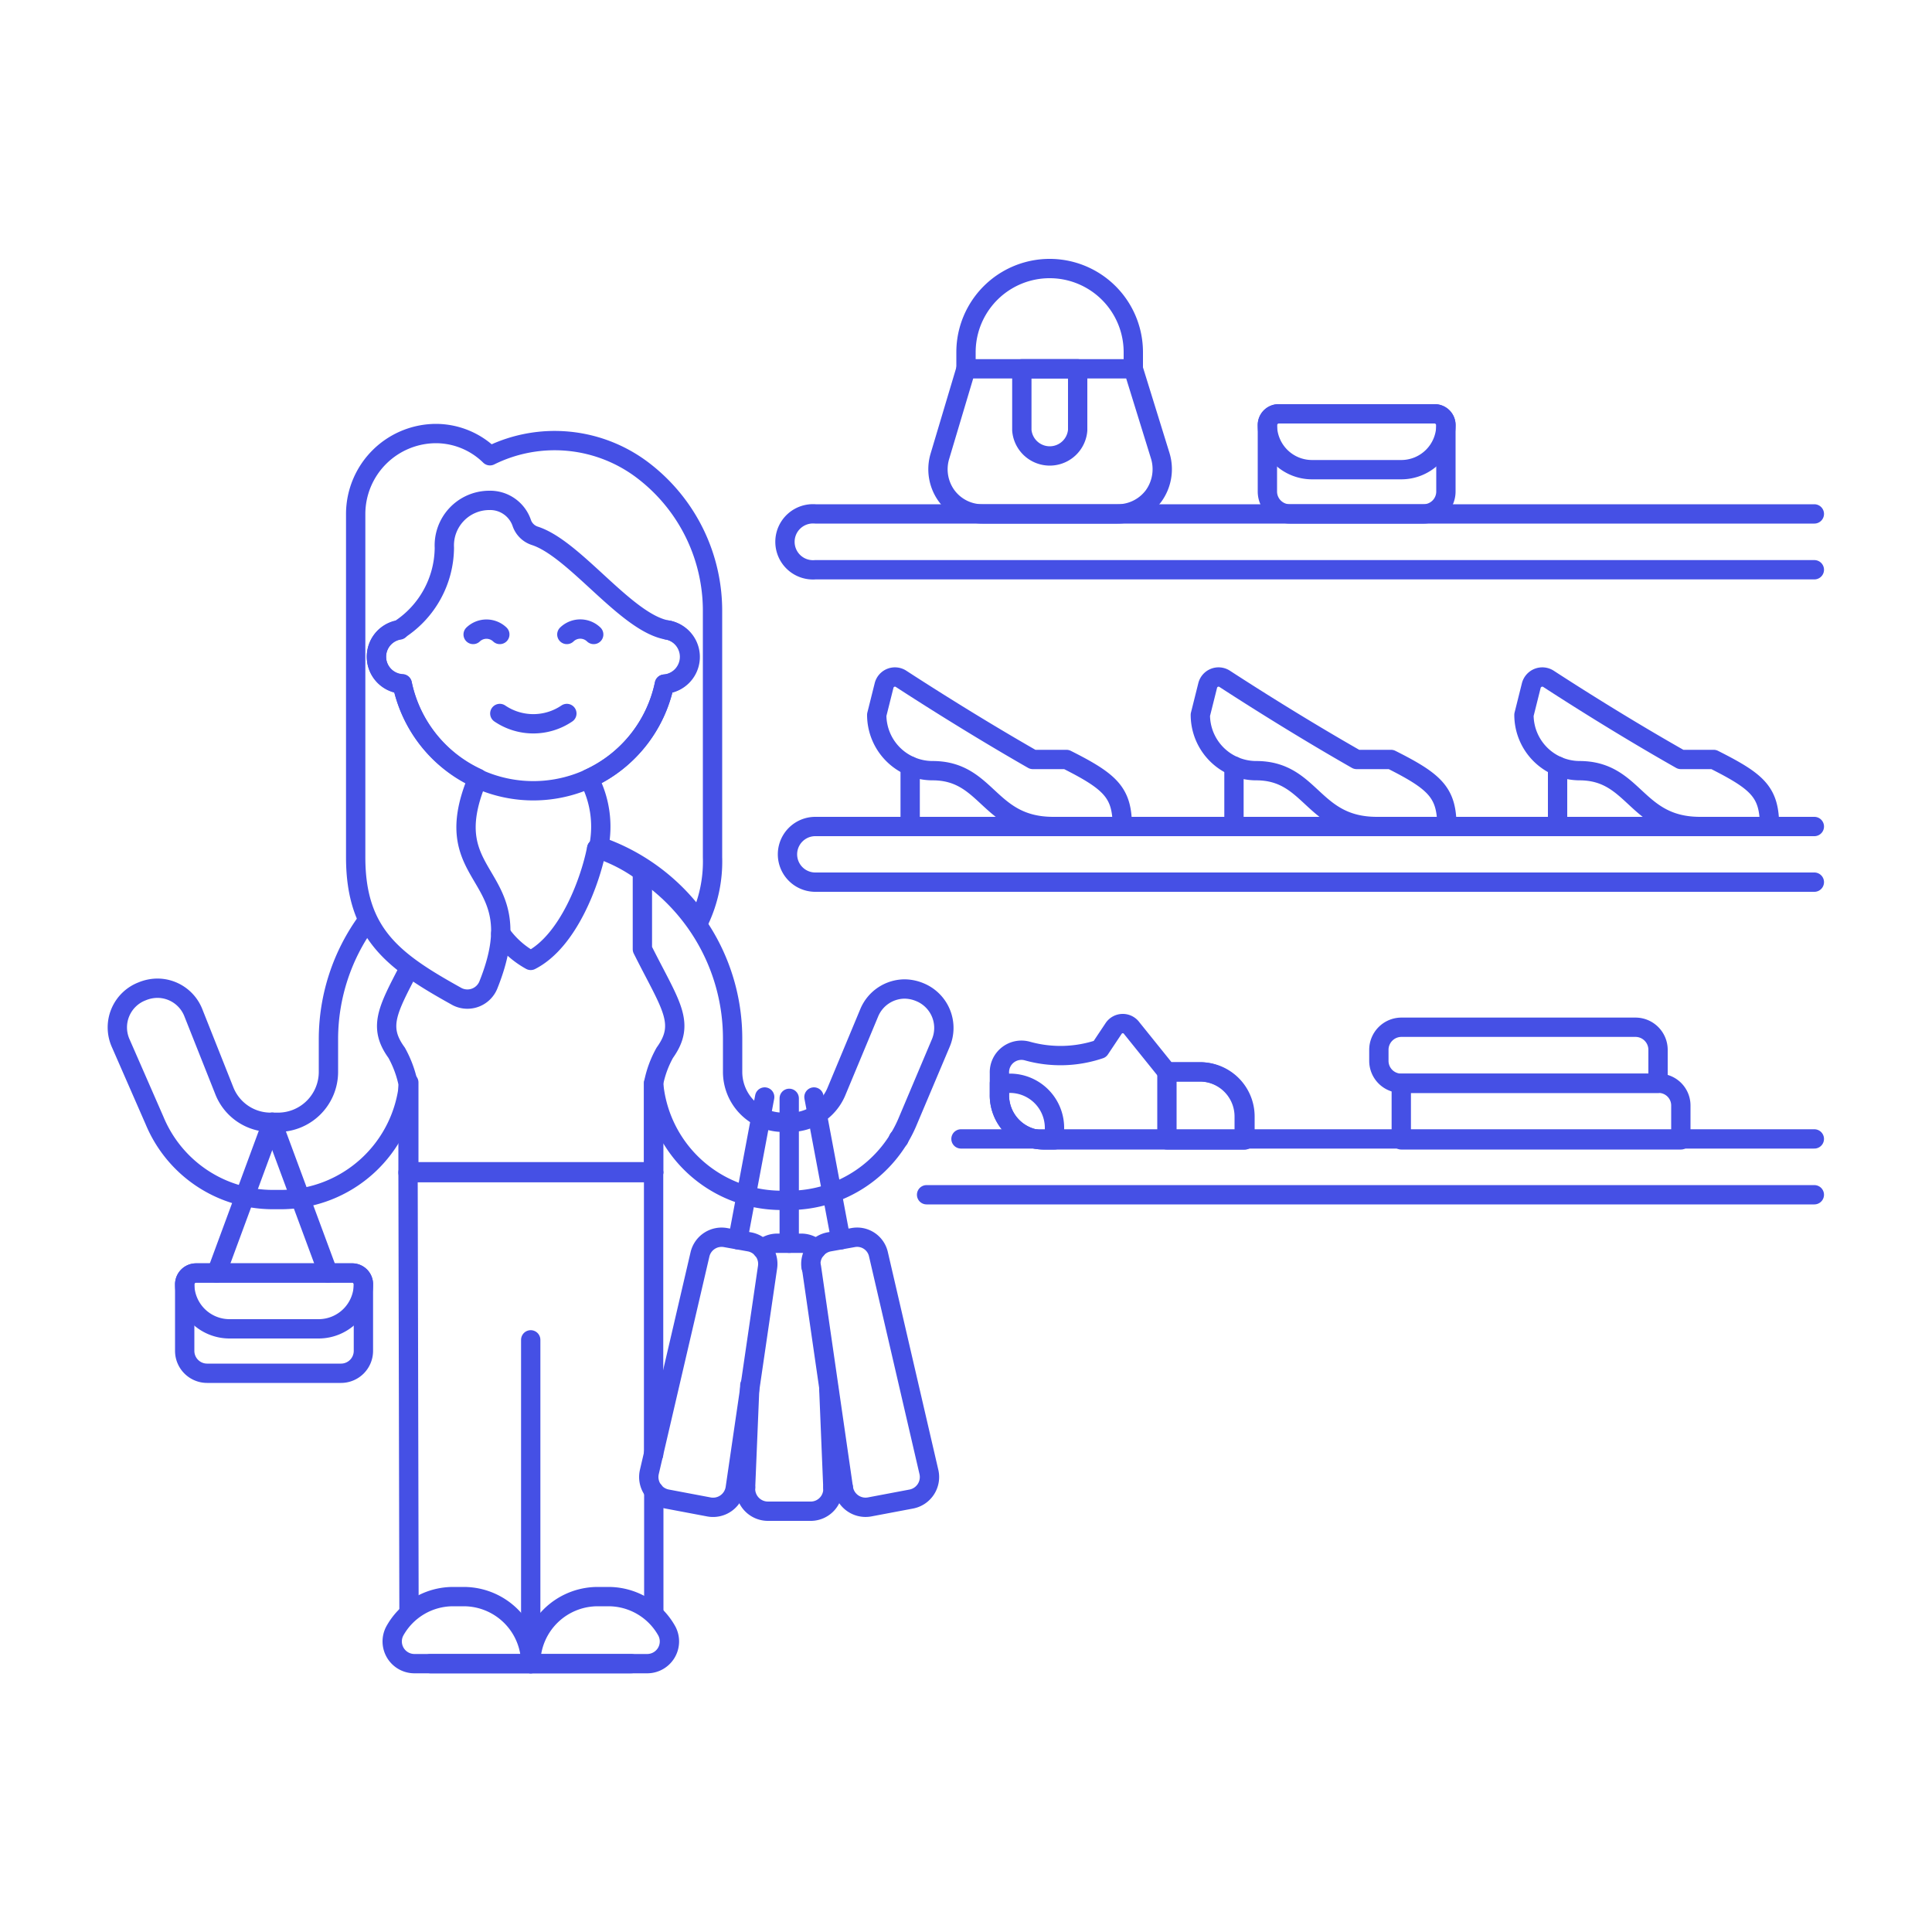 <svg id="Layer_1" data-name="Layer 1" xmlns="http://www.w3.org/2000/svg" viewBox="0 0 100 100"><defs><style>.cls-1{fill:none;stroke:#4550e5;stroke-linecap:round;stroke-linejoin:round;}</style></defs><title>shopping-shoes-woman</title><path class="cls-1" d="M34.54,32.61a1.41,1.41,0,0,1-.15,2.8,6.93,6.93,0,0,1-13.57,0,1.41,1.41,0,0,1-.15-2.8"/><path class="cls-1" d="M29.34,36.93a3.09,3.09,0,0,1-3.47,0"/><path class="cls-1" d="M30.73,32.84a1,1,0,0,0-1.39,0"/><path class="cls-1" d="M25.87,32.84a1,1,0,0,0-1.38,0"/><path class="cls-1" d="M35.69,34a1.42,1.42,0,0,1-1.3,1.41,6.93,6.93,0,0,1-3.91,4.89A5.31,5.31,0,0,1,31,43.8a10.46,10.46,0,0,1,5.17,3.9,7.12,7.12,0,0,0,.71-3.33V31.68a9.13,9.13,0,0,0-3.52-7.27,7.54,7.54,0,0,0-8-.82,4,4,0,0,0-2.79-1.15,4.17,4.17,0,0,0-4.16,4.14V44.37c0,4,2,5.41,5.26,7.22A1.17,1.17,0,0,0,25.27,51c2.42-6-2.87-5.2-.54-10.72a6.93,6.93,0,0,1-3.91-4.89,1.41,1.41,0,0,1-.15-2.8A5.1,5.1,0,0,0,23,28.35a2.33,2.33,0,0,1,2.31-2.45A1.73,1.73,0,0,1,27,27.05a1.06,1.06,0,0,0,.67.68c2.11.67,4.8,4.6,6.94,4.89A1.42,1.42,0,0,1,35.69,34Z"/><line class="cls-1" x1="14.09" y1="58.09" x2="11.21" y2="65.89"/><path class="cls-1" d="M51.73,55.55v1.09A2.31,2.31,0,0,0,54,59h10.4V57.8a2.31,2.31,0,0,0-2.31-2.32H60.4l-1.82-2.26a.57.57,0,0,0-.93,0l-.72,1.08a6.35,6.35,0,0,1-3.76.1A1.14,1.14,0,0,0,51.73,55.55Z"/><path class="cls-1" d="M93.91,29.49H42.2a1.45,1.45,0,1,1,0-2.89H93.91"/><path class="cls-1" d="M93.91,45.66H42.2a1.44,1.44,0,1,1,0-2.88H93.91"/><line class="cls-1" x1="43.09" y1="61.84" x2="43.03" y2="61.84"/><line class="cls-1" x1="93.91" y1="61.84" x2="47.96" y2="61.84"/><polyline class="cls-1" points="93.91 58.95 64.44 58.95 54.62 58.95 54.05 58.95 49.74 58.95"/><line class="cls-1" x1="46.53" y1="58.95" x2="46.5" y2="58.95"/><path class="cls-1" d="M74.84,25.44a1.16,1.16,0,0,1-1.15,1.16H66.75a1.16,1.16,0,0,1-1.15-1.16V22a.58.58,0,0,1,.57-.58h8.09a.58.58,0,0,1,.58.58Z"/><path class="cls-1" d="M74.84,22a2.31,2.31,0,0,1-2.31,2.31H67.91A2.31,2.31,0,0,1,65.6,22h0a.58.58,0,0,1,.57-.58h8.09a.58.58,0,0,1,.58.58Z"/><path class="cls-1" d="M53.46,39.31H55.2c2.31,1.16,2.89,1.73,2.89,3.47H54.52c-3.37,0-3.37-2.89-6.25-2.89A2.89,2.89,0,0,1,45.38,37l.38-1.52a.58.58,0,0,1,.87-.35C47.83,35.91,50.49,37.61,53.46,39.31Z"/><line class="cls-1" x1="47.11" y1="39.65" x2="47.11" y2="42.78"/><path class="cls-1" d="M70.22,39.31H72c2.31,1.16,2.89,1.73,2.89,3.47H71.27c-3.36,0-3.36-2.89-6.25-2.89A2.89,2.89,0,0,1,62.13,37l.38-1.52a.58.58,0,0,1,.87-.35C64.58,35.91,67.24,37.61,70.22,39.31Z"/><line class="cls-1" x1="63.87" y1="39.65" x2="63.87" y2="42.78"/><path class="cls-1" d="M87,39.31H88.7C91,40.47,91.59,41,91.59,42.78H88c-3.36,0-3.36-2.89-6.25-2.89A2.89,2.89,0,0,1,78.88,37l.38-1.52a.59.59,0,0,1,.88-.35C81.34,35.91,84,37.61,87,39.31Z"/><line class="cls-1" x1="80.62" y1="39.65" x2="80.62" y2="42.78"/><path class="cls-1" d="M60.06,23.61a2.37,2.37,0,0,1-.35,2.06,2.32,2.32,0,0,1-1.86.93h-7A2.3,2.3,0,0,1,49,25.67a2.34,2.34,0,0,1-.35-2.06L50,19.09h8.66Z"/><path class="cls-1" d="M50,19.09v-.86a4.33,4.33,0,1,1,8.66,0v.86"/><path class="cls-1" d="M55.78,22.27a1.45,1.45,0,0,1-2.89,0V19.09h2.89Z"/><path class="cls-1" d="M64.44,59V57.8a2.31,2.31,0,0,0-2.31-2.32H60.4V59Z"/><path class="cls-1" d="M52.31,56.07h-.58v.57A2.31,2.31,0,0,0,54,59h.58v-.57A2.31,2.31,0,0,0,52.31,56.07Z"/><path class="cls-1" d="M87,59H72.53V56.07H85.82A1.15,1.15,0,0,1,87,57.22Z"/><path class="cls-1" d="M85.82,56.07H72.53a1.16,1.16,0,0,1-1.16-1.16v-.58a1.17,1.17,0,0,1,1.16-1.16H84.66a1.17,1.17,0,0,1,1.16,1.16Z"/><path class="cls-1" d="M19,47.67a10.38,10.38,0,0,0-2,6.08v1.73a2.61,2.61,0,0,1-2.6,2.61h-.38a2.58,2.58,0,0,1-2.4-1.61L10,52.4a2,2,0,0,0-1.86-1.25,2.09,2.09,0,0,0-.78.16A2,2,0,0,0,6.25,54L8,58a6.63,6.63,0,0,0,6.13,4.09h.41a6.66,6.66,0,0,0,6.62-6.06v4.62H33.83V56.07a6.64,6.64,0,0,0,6.61,6.06h.41A6.65,6.65,0,0,0,47,58L48.69,54a2,2,0,0,0-1.09-2.65,2.09,2.09,0,0,0-.78-.16A2,2,0,0,0,45,52.4l-1.7,4.08a2.59,2.59,0,0,1-2.4,1.61h-.38a2.61,2.61,0,0,1-2.6-2.61V53.75a10.39,10.39,0,0,0-4.62-8.64"/><path class="cls-1" d="M33.25,45.11a8.33,8.33,0,0,0-2.36-1.2"/><path class="cls-1" d="M33.83,60.69H21.12l.05,22.7"/><path class="cls-1" d="M33.84,83.51V77.17"/><path class="cls-1" d="M22.28,86.11H32.67"/><line class="cls-1" x1="27.47" y1="69.35" x2="27.47" y2="86.11"/><path class="cls-1" d="M27.47,86.11A3.47,3.47,0,0,0,24,82.64h-.57a3.45,3.45,0,0,0-3,1.79,1.15,1.15,0,0,0,1,1.68Z"/><path class="cls-1" d="M33.52,86.11a1.15,1.15,0,0,0,1-1.68,3.46,3.46,0,0,0-3-1.79h-.58a3.47,3.47,0,0,0-3.47,3.47Z"/><path class="cls-1" d="M21.16,50.16c-1.1,2.12-1.6,3-.63,4.33a5.66,5.66,0,0,1,.59,1.58v4.62H33.83V56.07a5.34,5.34,0,0,1,.58-1.58c1.11-1.55.29-2.46-1.16-5.36v-4"/><path class="cls-1" d="M30.88,43.93c-.32,1.65-1.45,4.78-3.41,5.78a4.63,4.63,0,0,1-1.55-1.39"/><line class="cls-1" x1="14.09" y1="58.09" x2="16.98" y2="65.89"/><path class="cls-1" d="M18.81,69.93a1.16,1.16,0,0,1-1.16,1.15H10.72a1.16,1.16,0,0,1-1.16-1.15V66.46a.59.59,0,0,1,.58-.57h8.09a.58.58,0,0,1,.58.57Z"/><path class="cls-1" d="M18.81,66.46a2.32,2.32,0,0,1-2.31,2.32H11.87a2.32,2.32,0,0,1-2.31-2.32h0a.59.59,0,0,1,.58-.57h8.09a.58.58,0,0,1,.58.57Z"/><path class="cls-1" d="M43.11,77A1.15,1.15,0,0,1,42,78.22H39.75A1.16,1.16,0,0,1,38.59,77"/><path class="cls-1" d="M39.45,64.66a1.14,1.14,0,0,1,.78-.31h1.25a1.16,1.16,0,0,1,.78.31"/><line class="cls-1" x1="40.85" y1="64.35" x2="40.85" y2="56.85"/><path class="cls-1" d="M36.7,78l-2.17-.41a1.16,1.16,0,0,1-.92-1.4l2.62-11.26a1.15,1.15,0,0,1,1.34-.87l1.23.22a1.16,1.16,0,0,1,.93,1.3L38.06,77A1.16,1.16,0,0,1,36.7,78Z"/><line class="cls-1" x1="38.19" y1="64.17" x2="39.58" y2="56.78"/><path class="cls-1" d="M43.65,77A1.16,1.16,0,0,0,45,78l2.17-.41a1.16,1.16,0,0,0,.91-1.4L45.47,64.93a1.13,1.13,0,0,0-1.33-.87l-1.23.22a1.16,1.16,0,0,0-.93,1.3"/><line class="cls-1" x1="43.52" y1="64.17" x2="42.13" y2="56.78"/><path class="cls-1" d="M38.59,77l.22-5.3"/><path class="cls-1" d="M42,65.58,43.65,77"/><path class="cls-1" d="M42.9,71.9,43.11,77"/><path class="cls-1" d="M33.83,75.28V60.69"/></svg>